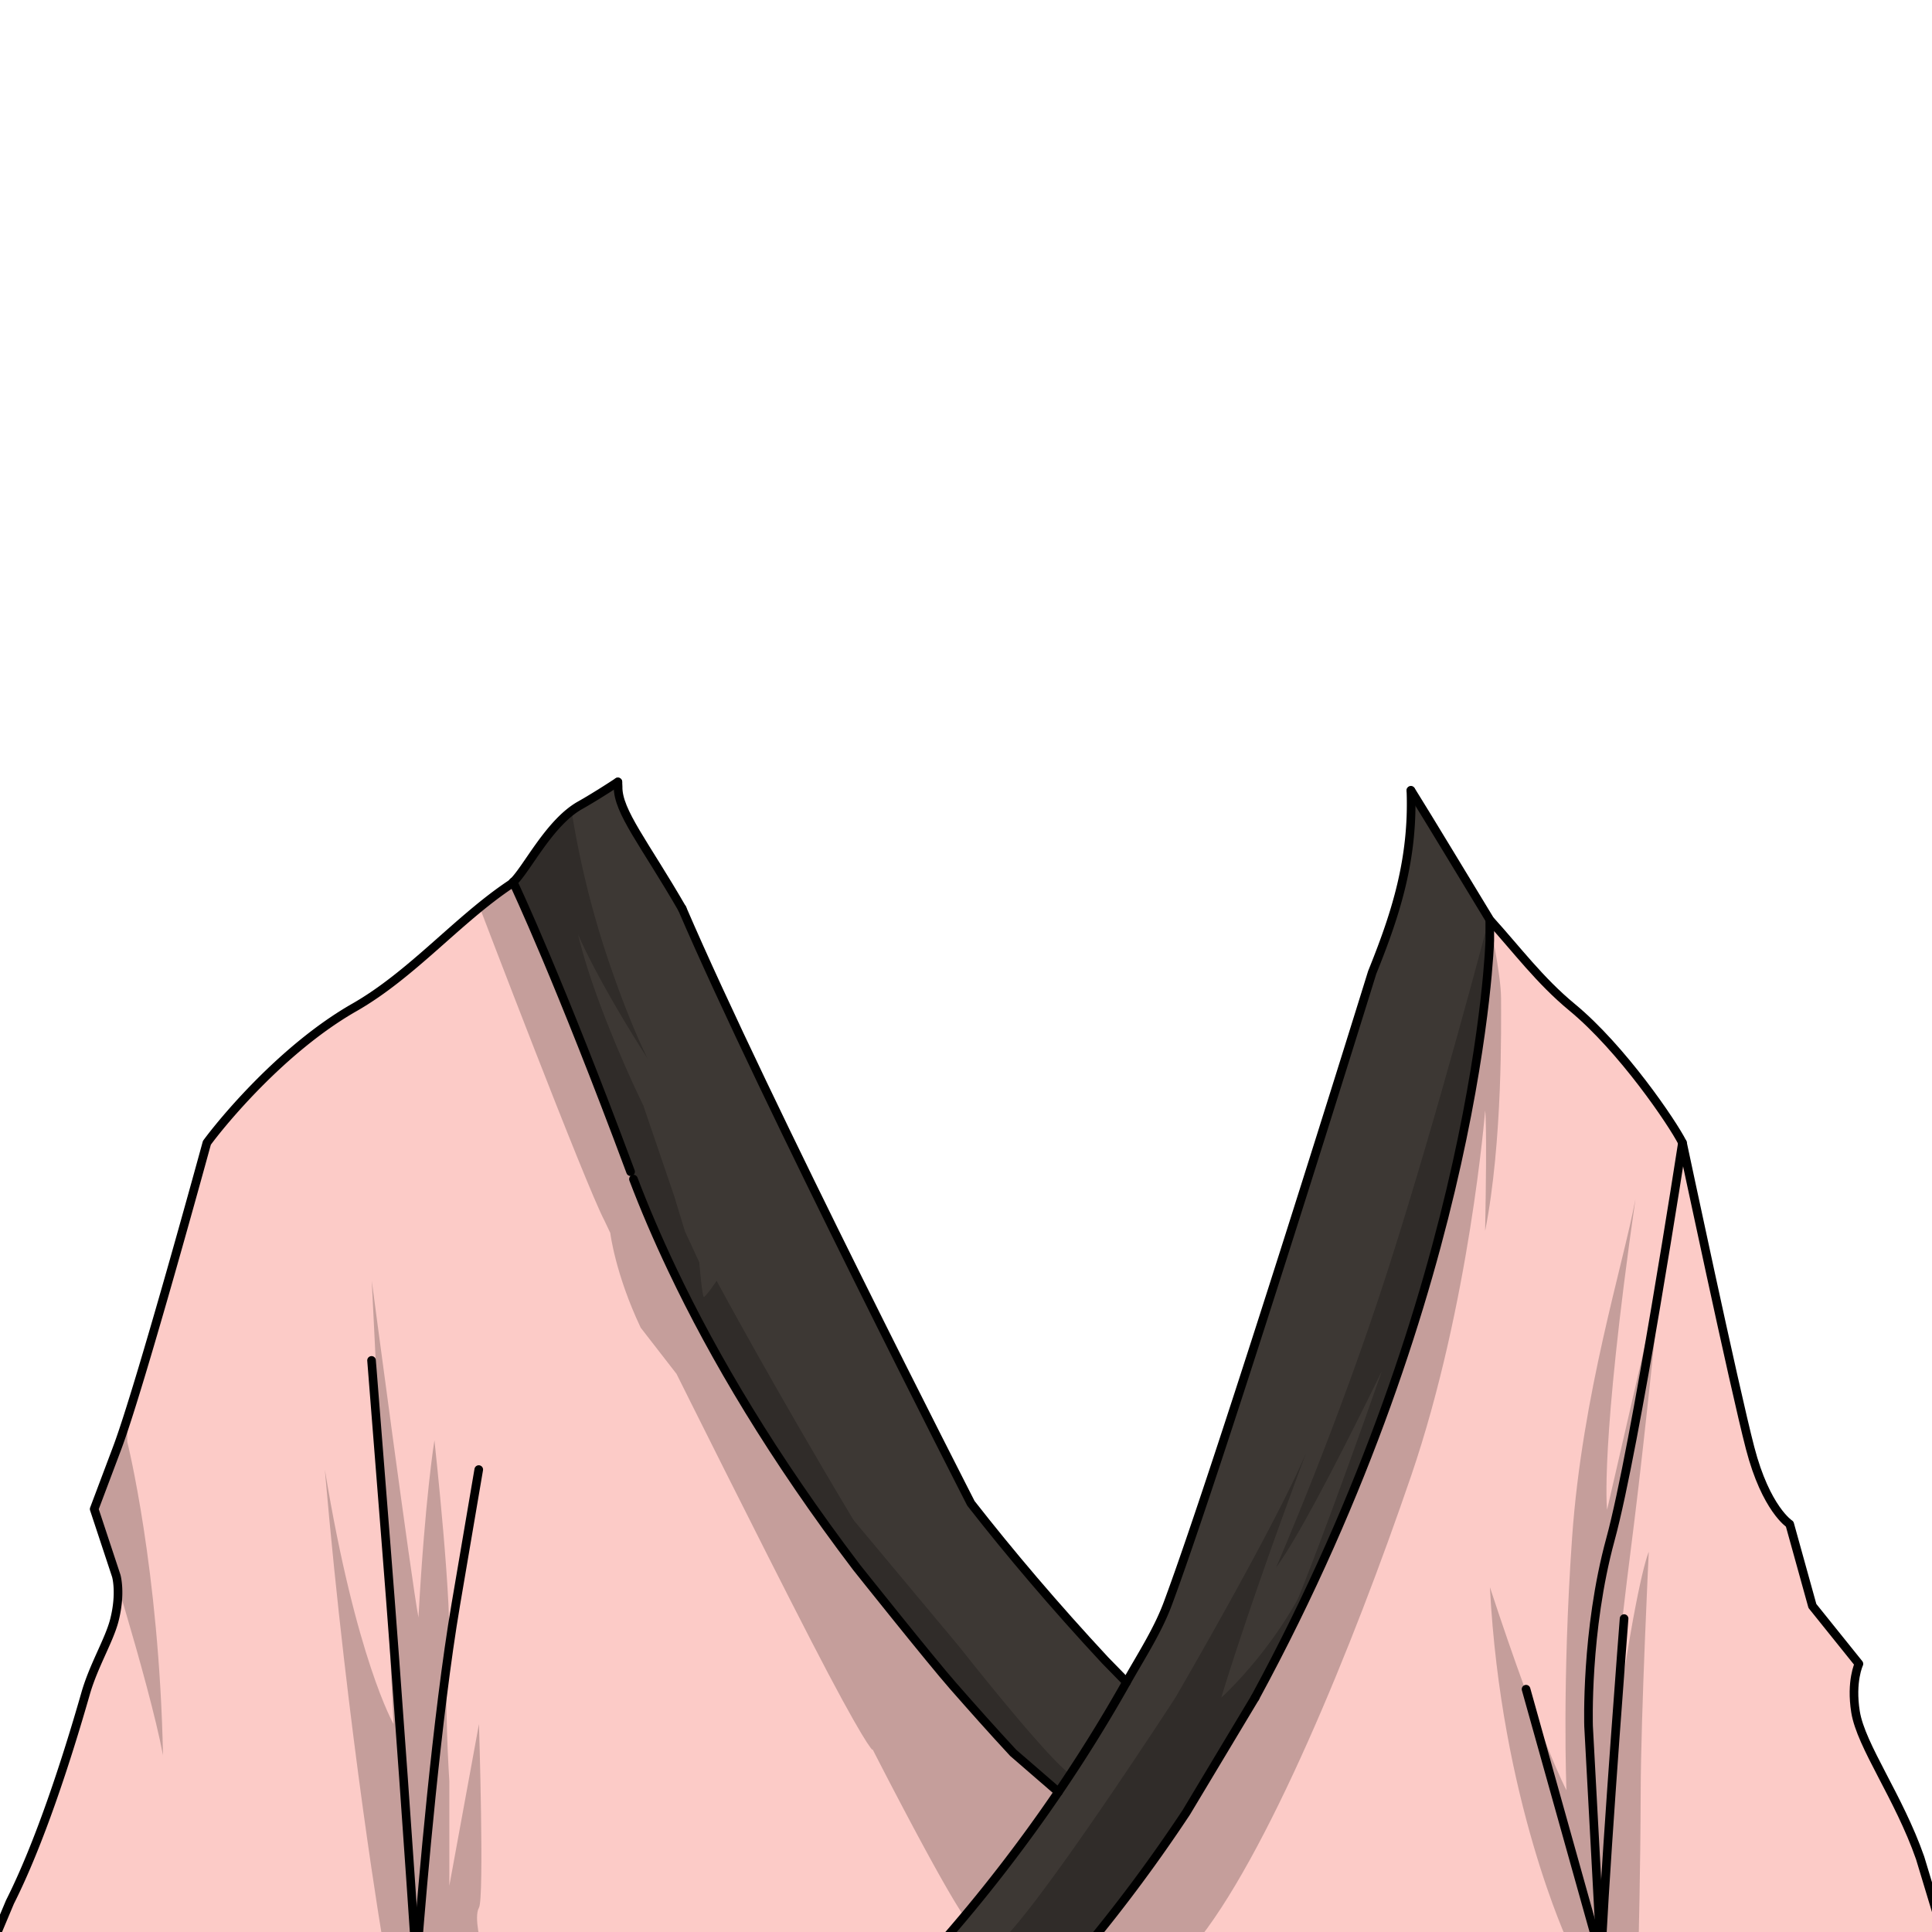 <svg xmlns="http://www.w3.org/2000/svg" xmlns:xlink="http://www.w3.org/1999/xlink" viewBox="0 0 432 432">
  <defs>
    <style>.BUNTAI_WALRUS_OUTFIT_BUNTAI_WALRUS_OUTFIT-02_cls-1,.BUNTAI_WALRUS_OUTFIT_BUNTAI_WALRUS_OUTFIT-02_cls-6{fill:none;}.BUNTAI_WALRUS_OUTFIT_BUNTAI_WALRUS_OUTFIT-02_cls-2{isolation:isolate;}.BUNTAI_WALRUS_OUTFIT_BUNTAI_WALRUS_OUTFIT-02_cls-3{clip-path:url(#BUNTAI_WALRUS_OUTFIT_BUNTAI_WALRUS_OUTFIT-02_clip-path);}.BUNTAI_WALRUS_OUTFIT_BUNTAI_WALRUS_OUTFIT-02_cls-4{fill:#3d3834;}.BUNTAI_WALRUS_OUTFIT_BUNTAI_WALRUS_OUTFIT-02_cls-5{fill:#fccbc7;}.BUNTAI_WALRUS_OUTFIT_BUNTAI_WALRUS_OUTFIT-02_cls-6{stroke:#000;stroke-linecap:round;stroke-linejoin:round;stroke-width:1.93px;}.BUNTAI_WALRUS_OUTFIT_BUNTAI_WALRUS_OUTFIT-02_cls-7{opacity:0.22;mix-blend-mode:multiply;}</style>
    <clipPath id="clip-path">
      <path class="BUNTAI_WALRUS_OUTFIT_BUNTAI_WALRUS_OUTFIT-02_cls-1" d="M-6.89-3.42v441H443.29v-441Zm321.36,270.9a.93.93,0,0,1-.59.21,1,1,0,0,1-.68-.28,25,25,0,0,1-4.38-6.56c-.48,8.51-1.27,18.22-2.5,23.12a1,1,0,0,1-.94.73h-.14a1,1,0,0,1-.82-1c.07-2.06.16-5.08.18-8.62a52.61,52.61,0,0,1-2,7.72c.07,6.19-.69,7.94-.77,8.12a1,1,0,0,1-.87.54h-.08a1,1,0,0,1-.85-.7,54.24,54.24,0,0,0-6.15-12.86l-3.59-2.16c-.63,3-1.3,6-2,9-.37,17.11-1,41.18-1.77,58.86a198.36,198.36,0,0,1-5.17,36.19.05.05,0,0,1,0,0c-.08.38-.18.76-.26,1.14l-.41,1.62c-3.93,16-10.43,33.75-13.44,33.75-2.42,0-2.54-1.74-3.05-9.06l-.4-5.52a1.11,1.11,0,0,1,0-.17c-.41-5.35-1-11.16-1.7-17.67-.1-.94-.21-2-.32-3l-.05-.53c-.07-.67-.13-1.37-.2-2.08l-.09-1c0-.43-.08-.86-.12-1.31l-.13-1.46c-.39-4.49-.8-9.82-1.22-15.86l-.22-3.14c0-.12,0-.18,0-.23-.25-3.7-.51-7.61-.76-11.61l-.18-2.88c-.19-2.91-.37-5.86-.54-8.83-.07-.94-.12-1.9-.18-2.86v-.25c-.38-6.48-.75-13-1.1-19.21l.95-.17-1,.06c0-.06,0-.12,0-.17a.86.86,0,0,1,0-.16s0-.09,0-.13v-.26c0-.14,0-.24,0-.31s0-.27,0-.42V308l0-.5a.66.66,0,0,1,0-.14c0-.17,0-.43,0-.68l0-.52c-.31-5.66-.6-11.06-.86-16l-.14-2.64c-.21-4-.4-7.7-.55-10.89l-.17-3.36c-.29-5.9-.46-9.45-.46-9.45l-.54-9.16a18.64,18.64,0,0,1-2.21,1.44l-.07,0h0a22.3,22.3,0,0,1-7.52,2.43,29,29,0,0,1-3.94.27,30.26,30.26,0,0,1-9.77-1.58l-.08,0a24.67,24.67,0,0,1-8.79-5.1l-.24.19-.44.34-.16.13-.09.06-.06,0-.71.52c-.08,4.76-.19,10.72-.33,17.42l-.08,4.11c-.06,3.41-.14,7-.22,10.61l-.06,2.58c0,1.1,0,2.2-.07,3.32-.12,5-.25,10.12-.38,15.18l-.1,3.69c-.17,6.26-.36,12.44-.56,18.29,0,.56,0,1.13-.05,1.69l-.12,3.41c0,.84-.06,1.67-.1,2.49l-.2,5c0,.75-.06,1.48-.1,2.2v.14c-.17,3.75-.41,7.42-.73,11,0,.37-.06.74-.1,1.1s-.05.7-.09,1.07a2.11,2.11,0,0,0,0,.32c-.06.58-.11,1.09-.17,1.61-.08.8-.16,1.61-.26,2.42-.31,2.82-.68,5.73-1.13,8.86a4.19,4.19,0,0,1-.08.56c-.11.76-.22,1.53-.34,2.28-.23,1.51-.46,3-.71,4.46l-.06.34c-.17,1-.34,2-.52,3-2.79,15.6-6.23,27.62-8.42,32.6-1,2.35-1.75,3.22-2.66,3.22-1.33,0-2.41-.74-3.31-2.28a7.16,7.16,0,0,1-.35-.66,27.35,27.35,0,0,1-1.67-4.87.19.19,0,0,0,0-.07c-.11-.48-.23-1-.36-1.52l.91-.34-.93.24s0-.1,0-.11c0-.19-.08-.41-.13-.62C195.21,401,194.14,393.76,193,384l-.08-.71c-.06-.55-.12-1.11-.17-1.68s-.11-1-.16-1.51a.53.53,0,0,1,0-.15c-.54-5.39-1.1-12.27-1.73-21.12,0-.26,0-.49,0-.72-.06-.83-.12-1.65-.17-2.48l0-.38c-.09-1.2-.17-2.44-.25-3.68,0-.31,0-.65-.07-1q-.21-3-.4-6.07l-.15-2.29c-.05-.72-.09-1.43-.13-2.12,0-.49-.07-1-.1-1.53l-.12-1.91a1.68,1.68,0,0,1,0-.2c0-.08,0-.25,0-.4s0-.4,0-.64c0-.51-.08-1.05-.11-1.59l0-.75c-.08-1.25-.16-2.52-.23-3.78,0-.59-.08-1.21-.12-1.82-.21-3.73-.43-7.47-.64-11.15-.06-1-.12-2.06-.17-3.09-.13-2.16-.25-4.31-.36-6.42-.05-.81-.09-1.6-.14-2.4l0-.81c-.17-3.1-.33-6.14-.48-9.05l-.08-1.45c-.06-1.22-.13-2.41-.18-3.57l-.08-1.39-.09-1.76,0-.73c-.05-.92-.09-1.82-.13-2.7,0-.47,0-.93-.07-1.4a1.47,1.47,0,0,1,0-.27l-.19-3.82v-.11l-.23-4.78c0-.32,0-.61,0-.91l0-.79-1.43.58-1.34.51a3.05,3.05,0,0,1-.29.11l-.25.09-1,.36-.18.07-.29.1-.22.07-.15,0-.13.05-.1,0-.27.08h0l0,0-.11,0-.23.06h0l-.33.11h0l-.23.08a.88.88,0,0,1-.15,0l-.26.07-.16,0-.24.08-.13,0h0l-11,4.43a47.92,47.92,0,0,0-9.2,12.85,1,1,0,0,1-.78.58h-.11a1,1,0,0,1-.78-.4c-.22-.3-1.29-2.1-1.2-8.19a49,49,0,0,1-4-11.39c0,5.08.13,9.48.28,12.2a1,1,0,0,1-.76,1l-.2,0a1,1,0,0,1-.9-.63c-1.93-5.15-3.14-15.57-3.85-24.38a34.29,34.29,0,0,1-3.65,4.62,22.51,22.51,0,0,1-3.76,3.21.91.91,0,0,1-.54.17,1,1,0,0,1-.73-.33,1,1,0,0,1,0-1.28,17.85,17.85,0,0,0,2.82-4.47v0c4.09-8.93,3.82-22.41,3.7-28.16v-.53a26.44,26.44,0,0,1,3.94-13.81,83.21,83.21,0,0,1,3.71-15.81l-.09-.17a1,1,0,0,1-.13-.47,1,1,0,0,1,.82-.94,2.44,2.44,0,0,0,.1-.24,14.72,14.72,0,0,1,3-4.29c.08-.27.16-.55.24-.85l.32-1c.27-.88.57-1.81.89-2.72s.66-1.77,1-2.5l.13-.27c.06-.14.12-.26.18-.38v0c0-.16,0-.33,0-.49a1.1,1.1,0,0,1,0-.18c-.1-1.55-.17-3.3-.21-5.56v-1.34c0-1.76,0-3.7,0-5.84v-.25c0-.4,0-.78,0-1.17v-.47c0-1.34,0-2.51-.12-3.58s-.19-2.12-.35-3.13c0,0,0-.1,0-.12-.18-1.18-.4-2.35-.69-3.72-.14-.63-.27-1.25-.41-1.87a1.42,1.42,0,0,1,0-.2l-.23-1.1s0-.1,0-.11v0a1.13,1.13,0,0,1,0-.18v0a.7.7,0,0,1,0-.14l-.19-1s0,0,0-.06a44.1,44.1,0,0,1-.64-5.67l0-.67c-.05-1.73,0-3.5.12-5.42.51-7.72,3.1-13.73,8.15-18.92.23-.24.48-.49.73-.73a52.12,52.12,0,0,1,8.85-6.71,31.48,31.48,0,0,1,5.13-9.79,1.46,1.46,0,0,1,.15-.2,31.86,31.86,0,0,1,10.58-8.9c15.19-7.94,35.31-16.16,56.36-9.18l3.7.51c15.92,2.16,28.48,3.87,36,17.3a37.94,37.94,0,0,1,2.32,4.9l.19.16q.41.34.81.72l0,0,0,0c.58.52,1.18,1,1.76,1.58a82,82,0,0,1,7.67,7.88c.26.32.47.58.66.83s.42.53.61.79l.21.29c.11.17.23.33.33.49a14.06,14.06,0,0,1,.89,1.47l.12.21c3.22,6.08,4.55,8.6,3.49,24.53,0,.55-.07,1.1-.1,1.64s-.07,1.07-.09,1.6-.06,1-.09,1.55v.05h0c-.06,1-.11,2-.16,3-.25,5.42-.4,10.79-.45,16,0,.6,0,1.2,0,1.8,0,2.15,0,4.26,0,6.31,0,1.33,0,2.62.06,3.9h0c0,1.3.06,2.59.1,3.84,0,.24,0,.45,0,.65a.92.92,0,0,1,0,.16c0,.23,0,.47,0,.69,0,.48,0,.9.05,1.32l0,.62a5.73,5.73,0,0,1,.38.62l0,.06.38.68a5.64,5.64,0,0,1,.26.55,1.17,1.17,0,0,1,.1.2c.06.14.12.26.17.4l.08.19c0,.09.1.25.16.4s.11.32.15.45.1.3.16.5.17.65.26,1l.12.46.13.55c.17.73.33,1.44.49,2.17.07.33.14.69.2,1,.11.53.19,1,.27,1.44a0,0,0,0,0,0,0,.09.09,0,0,0,0,.05c.05.27.1.56.14.83l0,.11v0c.1.55.19,1.11.27,1.66s.16,1.09.25,1.66.13.94.19,1.42a7.07,7.07,0,0,1,.09.72c.05.33.09.7.13,1.07l.06.47s0,.08,0,.12l.11.95v.11c.05.42.1.93.15,1.43l0,.29a36.27,36.27,0,0,1,2.62,13.71v.52c-.09,6.81-.33,24.89,4.39,32.82A1,1,0,0,1,314.47,267.48Z" />
    </clipPath>
  </defs>
  <g class="BUNTAI_WALRUS_OUTFIT_BUNTAI_WALRUS_OUTFIT-02_cls-2">
    <g id="outfit">
      <g class="BUNTAI_WALRUS_OUTFIT_BUNTAI_WALRUS_OUTFIT-02_cls-3">
        <path class="BUNTAI_WALRUS_OUTFIT_BUNTAI_WALRUS_OUTFIT-02_cls-4" d="M323.87,190.77c-3.08-5.28-4.45-7.74-8.39-14,.6,15.43-3.5,27.74-8.24,39.63-.07.17-.14.33-.2.5s-.15.36-.22.55h0s-33.91,109.47-45.71,141.14c-2.26,6.06-5.92,11.66-9.22,17.53l-4.79-4.9c-11.25-12.11-21.19-23.82-30-35.09,0,0-46.11-90.08-64.57-133h0c-8.28-14.45-14.44-21.75-14.33-27.27l-.05-1.06h0c-4,2.64-7.28,4.57-8.41,5.2-6.87,3.83-11.86,14.17-15,17.21h0C115.27,198.35,125,219,141,262h0l.62,1.64c2.43,6.39,5.31,13.15,8.7,20.28,9.32,19.62,22.53,41.94,41.2,66.54h0s16.55,20.79,21.64,26.58h0c4.27,4.86,8.7,9.86,13.38,14.9l10.1,8.74a350.08,350.08,0,0,1-26.45,34.13h0l33.21-.07h0a350,350,0,0,0,21.79-29.46h0l15.4-25.67h0c50.28-92.68,52.48-169.29,52.48-169.29l0-4.58C331.68,204.12,324.83,192.41,323.87,190.77Z" />
        <path class="BUNTAI_WALRUS_OUTFIT_BUNTAI_WALRUS_OUTFIT-02_cls-5" d="M429.35,415.41c-4.77-13.66-13.21-25-14.44-32.65-1.09-6.83.76-10.73.76-10.73L405.26,359.1l-5.08-18.31s-5.3-3.36-8.85-17-14.94-67.42-15.13-68.28h0c-2.17-4.32-13.44-21-24.69-30.29-7.16-5.9-12.37-12.9-18.36-19.51l0,4.58s-2.2,76.61-52.48,169.29h0l-15.4,25.67h0a350,350,0,0,1-21.79,29.46l113.7-.24h1l76.93-.16Z" />
        <path class="BUNTAI_WALRUS_OUTFIT_BUNTAI_WALRUS_OUTFIT-02_cls-5" d="M213.18,377.07h0c-5.09-5.79-21.64-26.58-21.64-26.58h0c-18.67-24.6-31.88-46.92-41.2-66.54-3.39-7.13-6.27-13.89-8.7-20.28L141,262h0c-16.06-43-25.75-63.65-26.26-64.74h0a4.87,4.87,0,0,1-.65.54c-11.79,7.88-22,20.12-34.84,27.46-16.26,9.27-29.87,26-33,30.29,0,0-14.95,54.7-20.08,68.29l-5.12,13.6L26,352.37s1.12,3.83-.43,9.91c-1.14,4.47-4.65,10.16-6.44,16.43-4.32,15.08-10.32,33.53-16.9,46.58l-4.2,10,94.82-.2h.58l116.8-.25h0a350.08,350.08,0,0,0,26.45-34.13L226.56,392C221.88,386.93,217.45,381.93,213.18,377.07Z" />
        <path class="BUNTAI_WALRUS_OUTFIT_BUNTAI_WALRUS_OUTFIT-02_cls-6" d="M114.73,197.21l0,0h0C115.27,198.35,125,219,141,262h0" />
        <path class="BUNTAI_WALRUS_OUTFIT_BUNTAI_WALRUS_OUTFIT-02_cls-6" d="M141.64,263.65c2.43,6.39,5.31,13.15,8.7,20.28,9.32,19.62,22.53,41.94,41.2,66.54h0s16.55,20.79,21.64,26.58h0c4.27,4.86,8.7,9.86,13.38,14.9l10.1,8.74" />
        <path class="BUNTAI_WALRUS_OUTFIT_BUNTAI_WALRUS_OUTFIT-02_cls-6" d="M251.89,376.14l-4.79-4.9c-11.25-12.11-21.19-23.82-30-35.09,0,0-46.11-90.08-64.57-133" />
        <path class="BUNTAI_WALRUS_OUTFIT_BUNTAI_WALRUS_OUTFIT-02_cls-6" d="M138.16,174.84c-4,2.64-7.28,4.57-8.41,5.2-6.87,3.83-11.86,14.17-15,17.21a4.87,4.87,0,0,1-.65.54c-11.79,7.88-22,20.12-34.84,27.46-16.26,9.27-29.87,26-33,30.29,0,0-14.95,54.7-20.08,68.29l-5.12,13.6L26,352.37s1.12,3.83-.43,9.91c-1.14,4.47-4.65,10.16-6.44,16.43-4.32,15.08-10.32,33.53-16.9,46.58l-4.2,10,94.82-.2h.58l116.8-.25" />
        <path class="BUNTAI_WALRUS_OUTFIT_BUNTAI_WALRUS_OUTFIT-02_cls-6" d="M243.44,434.77l113.7-.24h1l76.93-.16-5.73-18.95c-4.77-13.66-13.21-25-14.44-32.65-1.09-6.83.76-10.73.76-10.73L405.26,359.1l-5.08-18.31s-5.3-3.36-8.85-17-14.94-67.42-15.13-68.28h0c-2.17-4.32-13.44-21-24.69-30.29-7.16-5.9-12.37-12.9-18.36-19.51-4.72-7.74-13.73-22.71-17.67-29h0" />
        <path class="BUNTAI_WALRUS_OUTFIT_BUNTAI_WALRUS_OUTFIT-02_cls-6" d="M280.64,379.61c50.28-92.68,52.48-169.29,52.48-169.29l0-4.58" />
        <polyline class="BUNTAI_WALRUS_OUTFIT_BUNTAI_WALRUS_OUTFIT-02_cls-6" points="357.14 434.54 357.14 434.53 341.23 377.71" />
        <path class="BUNTAI_WALRUS_OUTFIT_BUNTAI_WALRUS_OUTFIT-02_cls-6" d="M357.83,434.54h0L355.21,386s-.7-21.33,4.89-41.8,16.1-88.68,16.1-88.68" />
        <path class="BUNTAI_WALRUS_OUTFIT_BUNTAI_WALRUS_OUTFIT-02_cls-6" d="M358.15,434.53h0c1.33-25.33,5-72.61,5-72.61" />
        <path class="BUNTAI_WALRUS_OUTFIT_BUNTAI_WALRUS_OUTFIT-02_cls-6" d="M93.4,435.1h0c1-12.55,4.27-51.44,8.53-76.4l5.12-30.1" />
        <path class="BUNTAI_WALRUS_OUTFIT_BUNTAI_WALRUS_OUTFIT-02_cls-6" d="M83.08,304.19s.06.92,3.19,40.35C89,378.9,91.93,421.9,92.82,435.1h0" />
        <path class="BUNTAI_WALRUS_OUTFIT_BUNTAI_WALRUS_OUTFIT-02_cls-6" d="M315.48,176.78c.6,15.43-3.5,27.74-8.24,39.63-.07.17-.14.33-.2.5s-.15.36-.22.55h0s-33.91,109.47-45.71,141.14c-2.26,6.06-5.92,11.66-9.22,17.53-4.59,8.16-9.66,16.37-15.23,24.56h0a350.08,350.08,0,0,1-26.45,34.13h0" />
        <path class="BUNTAI_WALRUS_OUTFIT_BUNTAI_WALRUS_OUTFIT-02_cls-6" d="M138.16,174.85l.05,1.06c-.11,5.52,6,12.82,14.33,27.27h0" />
        <path class="BUNTAI_WALRUS_OUTFIT_BUNTAI_WALRUS_OUTFIT-02_cls-6" d="M280.64,379.61h0l-15.4,25.67h0a350,350,0,0,1-21.79,29.46h0" />
        <g class="BUNTAI_WALRUS_OUTFIT_BUNTAI_WALRUS_OUTFIT-02_cls-7">
          <path d="M85.73,434.85s-7.86-45.91-13.1-106.26C79.62,371,88,385.5,88,385.5l-4.87-99.09s9,68,10.44,75.25c1.48-27,3.57-39.6,3.57-39.6s4.27,39,3.14,47.59.19,28.57.19,28.57v23.45l6.63-36.17s1.22,39,0,41.06.54,8.55.54,8.55Z" />
          <path d="M21.52,338.86s11.79,37,14.93,53.63c-.87-41.77-8-70.13-8-70.13v-3.93l-7.07,19.05Z" />
          <path d="M195.14,391.22c.07.51-2.28-2.05-13.81-24.42s-30.06-59.6-30.06-59.6l-8-10.31c-5.71-12.05-6.81-21.2-6.81-21.2L135.19,273c-4.19-7.86-28.14-70.66-28.14-70.66s1.71-.59,7.71-5.05c3.81,3.54,13.46,29.07,19.63,46.16,3.22,8.91,5.49,15.52,5.49,15.52s.73,4.75,10.43,24.79c.44,1,.89,1.95,1.34,2.91,16.45,35.12,39.43,63.23,39.43,63.23S195.08,390.7,195.14,391.22Z" />
          <path d="M127.88,181.83a206.76,206.76,0,0,0,7.54,31.06c5.36,16.2,9.44,23.89,9.44,23.89s-10.46-16.11-15.61-27.85c3.93,16.58,14.59,38.25,14.59,38.25s-.34,11.34-2.92,14.54c-7.74-20.31-26.19-65-26.19-65s4.76-4.24,6.89-8.85A12.05,12.05,0,0,1,127.88,181.83Z" />
          <path d="M160.24,286.41s12.69,23.6,30.61,53.48l.57,8.74S163.36,316,149.36,281.76c.7-7.92,1.47-14.05,1.47-14.05l2.33,7.64,3.2,6.91s.63,7.6,1,7.73S160.24,286.41,160.24,286.41Z" />
          <path d="M214.53,368.25s19.53,24.86,24.79,28.48c-1.51,2.28-2.38,3.57-2.38,3.57S220.59,387,212.55,376.15A48.64,48.64,0,0,0,214.53,368.25Z" />
          <path d="M262.8,379.63s-32,49.34-39.88,55.22c21.49,0,20.51-.07,20.51-.07s17.37-21.46,21.8-29.47C263.16,383.07,262.8,379.63,262.8,379.63Z" />
          <path d="M285.34,350.48s13.83-31.67,25.07-66.74,22.52-78.23,22.52-78.23,2.71,12.16,2.71,17.78.4,31.91-3.56,51.94c.47-24.94,0-26.91,0-26.91s-3.49,43.45-16.54,81.66S283,415.78,266.89,435.1l-23.46-.32,21.8-29.47s.26,10.49,2.22,10.11S277.68,393.71,282,375.3c8.38-12,39.61-105.55,39.61-105.55l-2.22,15.09S294.53,338.11,285.34,350.48Z" />
          <path d="M371.51,284.67s-3.66,36.22-6.05,55.33-4.55,35.16-4.17,46.59c4.81-34.24,7.38-39.6,7.38-39.6s-1.76,36.35-1.81,53.83-.48,33.72-.48,33.72H350.72s-15.1-32.09-17.57-79.63c11.38,34.59,17.11,45.39,17.11,45.39s-1-24.13,1.26-56.43S363,282.64,365.69,268.1c-8,55.82-6.34,69.48-6.34,69.48Z" />
          <path d="M132.34,242.61l11.5,4.57,7,20.53,1.83,18.07L150,288.05s-6.77-10.84-7.49-12.76-4.92-9.49-5.35-11.64-3.5-18.59-3.5-18.59Z" />
          <path d="M189.15,378.51l6,12.71s15.2,29.81,20.47,37.33c12.73-16.13,20.75-27.4,20.75-27.4a333.72,333.72,0,0,1-32.47-35.3c-16.66-20.93-35.67-48-35.67-48l17.71,50.43Z" />
          <path d="M257.58,390.47l5.22-10.84s22.39-38.4,29.27-54.82c-13.05,34.83-19,54.8-19,54.8s13.63-12.16,21.09-30.22a448.57,448.57,0,0,0-19.58,64.78s-10.91,13-12.56,11.18S253.62,413,253.5,410s.82-12.35.82-12.35Z" />
          <path d="M216,374.32l-1.47-6.07-23.68-28.36-8.06-6.81-4-1.78S186,343,190.36,349.61s22.5,28.09,22.5,28.09l1.35-1.36Z" />
        </g>
      </g>
    </g>
  </g>
</svg>